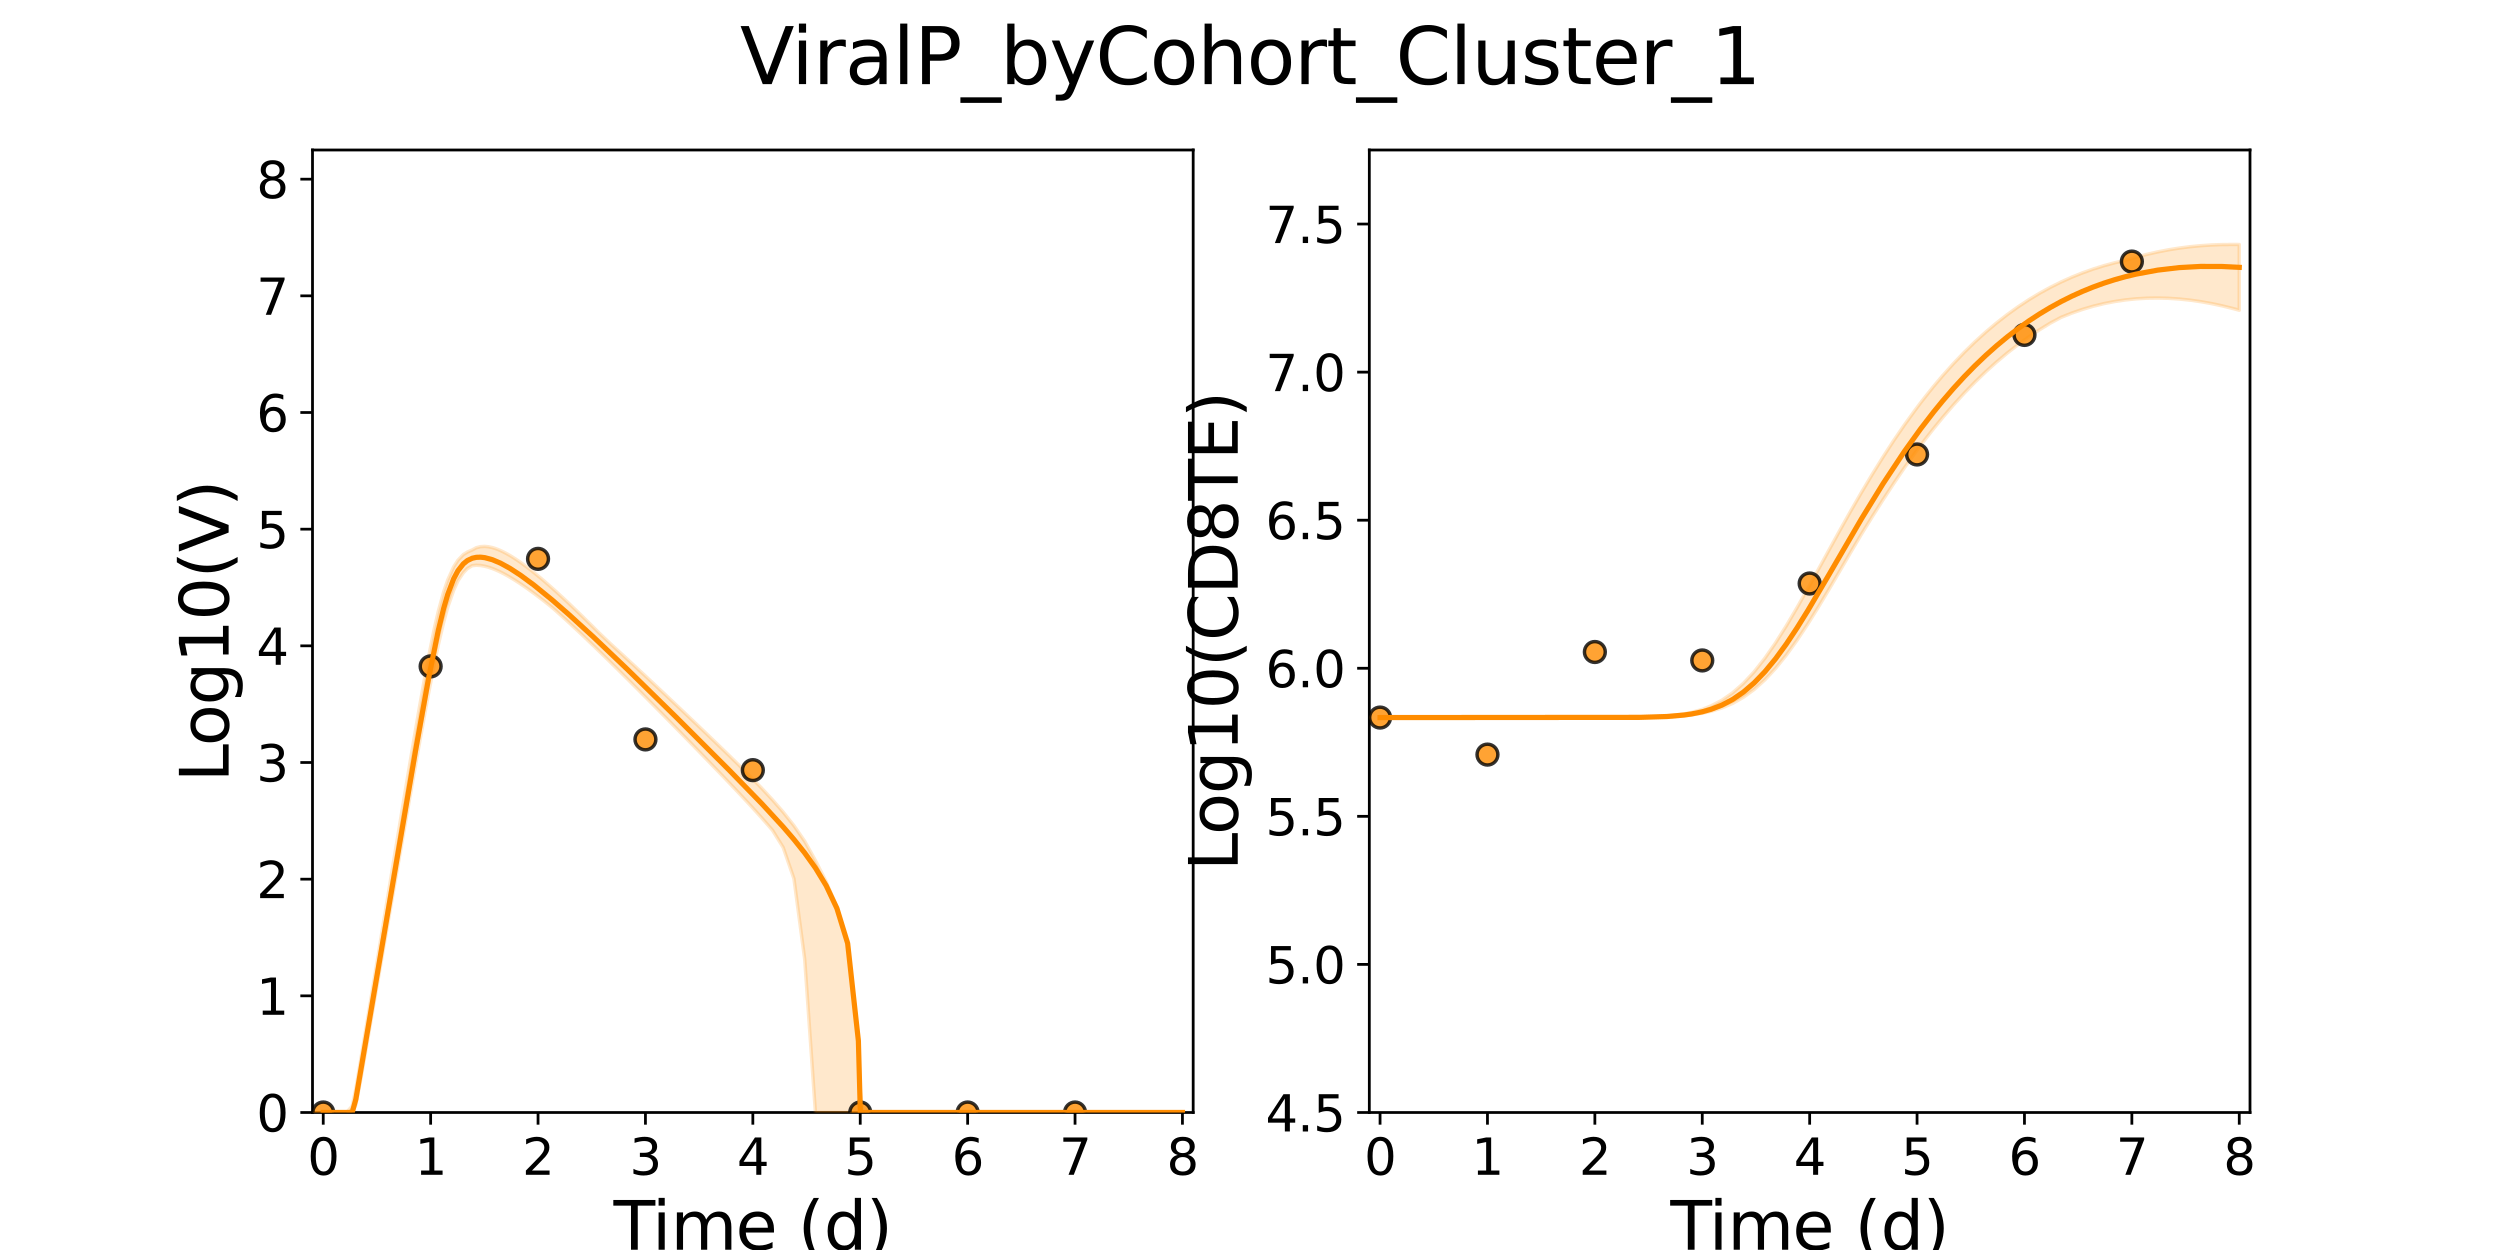 <?xml version="1.0" encoding="utf-8" standalone="no"?>
<!DOCTYPE svg PUBLIC "-//W3C//DTD SVG 1.1//EN"
  "http://www.w3.org/Graphics/SVG/1.1/DTD/svg11.dtd">
<svg xmlns:xlink="http://www.w3.org/1999/xlink" width="720pt" height="360pt" viewBox="0 0 720 360" xmlns="http://www.w3.org/2000/svg" version="1.1">
 <defs>
  <style type="text/css">*{stroke-linejoin: round; stroke-linecap: butt}</style>
 </defs>
 <g id="figure_1">
  <g id="patch_1">
   <path d="M 0 360 
L 720 360 
L 720 0 
L 0 0 
z
" style="fill: #ffffff"/>
  </g>
  <g id="axes_1">
   <g id="patch_2">
    <path d="M 90 320.4 
L 343.636 320.4 
L 343.636 43.2 
L 90 43.2 
z
" style="fill: #ffffff"/>
   </g>
   <g id="matplotlib.axis_1">
    <g id="xtick_1">
     <g id="line2d_1">
      <defs>
       <path id="mabcf1d0ec0" d="M 0 0 
L 0 3.5 
" style="stroke: #000000; stroke-width: 0.8"/>
      </defs>
      <g>
       <use xlink:href="#mabcf1d0ec0" x="93.093" y="320.4" style="stroke: #000000; stroke-width: 0.8"/>
      </g>
     </g>
     <g id="text_1">
      <!-- 0 -->
      <g transform="translate(88.512 338.342) scale(0.144 -0.144)">
       <defs>
        <path id="DejaVuSans-30" d="M 2034 4250 
Q 1547 4250 1301 3770 
Q 1056 3291 1056 2328 
Q 1056 1369 1301 889 
Q 1547 409 2034 409 
Q 2525 409 2770 889 
Q 3016 1369 3016 2328 
Q 3016 3291 2770 3770 
Q 2525 4250 2034 4250 
z
M 2034 4750 
Q 2819 4750 3233 4129 
Q 3647 3509 3647 2328 
Q 3647 1150 3233 529 
Q 2819 -91 2034 -91 
Q 1250 -91 836 529 
Q 422 1150 422 2328 
Q 422 3509 836 4129 
Q 1250 4750 2034 4750 
z
" transform="scale(0.016)"/>
       </defs>
       <use xlink:href="#DejaVuSans-30"/>
      </g>
     </g>
    </g>
    <g id="xtick_2">
     <g id="line2d_2">
      <g>
       <use xlink:href="#mabcf1d0ec0" x="124.024" y="320.4" style="stroke: #000000; stroke-width: 0.8"/>
      </g>
     </g>
     <g id="text_2">
      <!-- 1 -->
      <g transform="translate(119.443 338.342) scale(0.144 -0.144)">
       <defs>
        <path id="DejaVuSans-31" d="M 794 531 
L 1825 531 
L 1825 4091 
L 703 3866 
L 703 4441 
L 1819 4666 
L 2450 4666 
L 2450 531 
L 3481 531 
L 3481 0 
L 794 0 
L 794 531 
z
" transform="scale(0.016)"/>
       </defs>
       <use xlink:href="#DejaVuSans-31"/>
      </g>
     </g>
    </g>
    <g id="xtick_3">
     <g id="line2d_3">
      <g>
       <use xlink:href="#mabcf1d0ec0" x="154.956" y="320.4" style="stroke: #000000; stroke-width: 0.8"/>
      </g>
     </g>
     <g id="text_3">
      <!-- 2 -->
      <g transform="translate(150.375 338.342) scale(0.144 -0.144)">
       <defs>
        <path id="DejaVuSans-32" d="M 1228 531 
L 3431 531 
L 3431 0 
L 469 0 
L 469 531 
Q 828 903 1448 1529 
Q 2069 2156 2228 2338 
Q 2531 2678 2651 2914 
Q 2772 3150 2772 3378 
Q 2772 3750 2511 3984 
Q 2250 4219 1831 4219 
Q 1534 4219 1204 4116 
Q 875 4013 500 3803 
L 500 4441 
Q 881 4594 1212 4672 
Q 1544 4750 1819 4750 
Q 2544 4750 2975 4387 
Q 3406 4025 3406 3419 
Q 3406 3131 3298 2873 
Q 3191 2616 2906 2266 
Q 2828 2175 2409 1742 
Q 1991 1309 1228 531 
z
" transform="scale(0.016)"/>
       </defs>
       <use xlink:href="#DejaVuSans-32"/>
      </g>
     </g>
    </g>
    <g id="xtick_4">
     <g id="line2d_4">
      <g>
       <use xlink:href="#mabcf1d0ec0" x="185.887" y="320.4" style="stroke: #000000; stroke-width: 0.8"/>
      </g>
     </g>
     <g id="text_4">
      <!-- 3 -->
      <g transform="translate(181.306 338.342) scale(0.144 -0.144)">
       <defs>
        <path id="DejaVuSans-33" d="M 2597 2516 
Q 3050 2419 3304 2112 
Q 3559 1806 3559 1356 
Q 3559 666 3084 287 
Q 2609 -91 1734 -91 
Q 1441 -91 1130 -33 
Q 819 25 488 141 
L 488 750 
Q 750 597 1062 519 
Q 1375 441 1716 441 
Q 2309 441 2620 675 
Q 2931 909 2931 1356 
Q 2931 1769 2642 2001 
Q 2353 2234 1838 2234 
L 1294 2234 
L 1294 2753 
L 1863 2753 
Q 2328 2753 2575 2939 
Q 2822 3125 2822 3475 
Q 2822 3834 2567 4026 
Q 2313 4219 1838 4219 
Q 1578 4219 1281 4162 
Q 984 4106 628 3988 
L 628 4550 
Q 988 4650 1302 4700 
Q 1616 4750 1894 4750 
Q 2613 4750 3031 4423 
Q 3450 4097 3450 3541 
Q 3450 3153 3228 2886 
Q 3006 2619 2597 2516 
z
" transform="scale(0.016)"/>
       </defs>
       <use xlink:href="#DejaVuSans-33"/>
      </g>
     </g>
    </g>
    <g id="xtick_5">
     <g id="line2d_5">
      <g>
       <use xlink:href="#mabcf1d0ec0" x="216.818" y="320.4" style="stroke: #000000; stroke-width: 0.8"/>
      </g>
     </g>
     <g id="text_5">
      <!-- 4 -->
      <g transform="translate(212.237 338.342) scale(0.144 -0.144)">
       <defs>
        <path id="DejaVuSans-34" d="M 2419 4116 
L 825 1625 
L 2419 1625 
L 2419 4116 
z
M 2253 4666 
L 3047 4666 
L 3047 1625 
L 3713 1625 
L 3713 1100 
L 3047 1100 
L 3047 0 
L 2419 0 
L 2419 1100 
L 313 1100 
L 313 1709 
L 2253 4666 
z
" transform="scale(0.016)"/>
       </defs>
       <use xlink:href="#DejaVuSans-34"/>
      </g>
     </g>
    </g>
    <g id="xtick_6">
     <g id="line2d_6">
      <g>
       <use xlink:href="#mabcf1d0ec0" x="247.749" y="320.4" style="stroke: #000000; stroke-width: 0.8"/>
      </g>
     </g>
     <g id="text_6">
      <!-- 5 -->
      <g transform="translate(243.168 338.342) scale(0.144 -0.144)">
       <defs>
        <path id="DejaVuSans-35" d="M 691 4666 
L 3169 4666 
L 3169 4134 
L 1269 4134 
L 1269 2991 
Q 1406 3038 1543 3061 
Q 1681 3084 1819 3084 
Q 2600 3084 3056 2656 
Q 3513 2228 3513 1497 
Q 3513 744 3044 326 
Q 2575 -91 1722 -91 
Q 1428 -91 1123 -41 
Q 819 9 494 109 
L 494 744 
Q 775 591 1075 516 
Q 1375 441 1709 441 
Q 2250 441 2565 725 
Q 2881 1009 2881 1497 
Q 2881 1984 2565 2268 
Q 2250 2553 1709 2553 
Q 1456 2553 1204 2497 
Q 953 2441 691 2322 
L 691 4666 
z
" transform="scale(0.016)"/>
       </defs>
       <use xlink:href="#DejaVuSans-35"/>
      </g>
     </g>
    </g>
    <g id="xtick_7">
     <g id="line2d_7">
      <g>
       <use xlink:href="#mabcf1d0ec0" x="278.681" y="320.4" style="stroke: #000000; stroke-width: 0.8"/>
      </g>
     </g>
     <g id="text_7">
      <!-- 6 -->
      <g transform="translate(274.1 338.342) scale(0.144 -0.144)">
       <defs>
        <path id="DejaVuSans-36" d="M 2113 2584 
Q 1688 2584 1439 2293 
Q 1191 2003 1191 1497 
Q 1191 994 1439 701 
Q 1688 409 2113 409 
Q 2538 409 2786 701 
Q 3034 994 3034 1497 
Q 3034 2003 2786 2293 
Q 2538 2584 2113 2584 
z
M 3366 4563 
L 3366 3988 
Q 3128 4100 2886 4159 
Q 2644 4219 2406 4219 
Q 1781 4219 1451 3797 
Q 1122 3375 1075 2522 
Q 1259 2794 1537 2939 
Q 1816 3084 2150 3084 
Q 2853 3084 3261 2657 
Q 3669 2231 3669 1497 
Q 3669 778 3244 343 
Q 2819 -91 2113 -91 
Q 1303 -91 875 529 
Q 447 1150 447 2328 
Q 447 3434 972 4092 
Q 1497 4750 2381 4750 
Q 2619 4750 2861 4703 
Q 3103 4656 3366 4563 
z
" transform="scale(0.016)"/>
       </defs>
       <use xlink:href="#DejaVuSans-36"/>
      </g>
     </g>
    </g>
    <g id="xtick_8">
     <g id="line2d_8">
      <g>
       <use xlink:href="#mabcf1d0ec0" x="309.612" y="320.4" style="stroke: #000000; stroke-width: 0.8"/>
      </g>
     </g>
     <g id="text_8">
      <!-- 7 -->
      <g transform="translate(305.031 338.342) scale(0.144 -0.144)">
       <defs>
        <path id="DejaVuSans-37" d="M 525 4666 
L 3525 4666 
L 3525 4397 
L 1831 0 
L 1172 0 
L 2766 4134 
L 525 4134 
L 525 4666 
z
" transform="scale(0.016)"/>
       </defs>
       <use xlink:href="#DejaVuSans-37"/>
      </g>
     </g>
    </g>
    <g id="xtick_9">
     <g id="line2d_9">
      <g>
       <use xlink:href="#mabcf1d0ec0" x="340.543" y="320.4" style="stroke: #000000; stroke-width: 0.8"/>
      </g>
     </g>
     <g id="text_9">
      <!-- 8 -->
      <g transform="translate(335.962 338.342) scale(0.144 -0.144)">
       <defs>
        <path id="DejaVuSans-38" d="M 2034 2216 
Q 1584 2216 1326 1975 
Q 1069 1734 1069 1313 
Q 1069 891 1326 650 
Q 1584 409 2034 409 
Q 2484 409 2743 651 
Q 3003 894 3003 1313 
Q 3003 1734 2745 1975 
Q 2488 2216 2034 2216 
z
M 1403 2484 
Q 997 2584 770 2862 
Q 544 3141 544 3541 
Q 544 4100 942 4425 
Q 1341 4750 2034 4750 
Q 2731 4750 3128 4425 
Q 3525 4100 3525 3541 
Q 3525 3141 3298 2862 
Q 3072 2584 2669 2484 
Q 3125 2378 3379 2068 
Q 3634 1759 3634 1313 
Q 3634 634 3220 271 
Q 2806 -91 2034 -91 
Q 1263 -91 848 271 
Q 434 634 434 1313 
Q 434 1759 690 2068 
Q 947 2378 1403 2484 
z
M 1172 3481 
Q 1172 3119 1398 2916 
Q 1625 2713 2034 2713 
Q 2441 2713 2670 2916 
Q 2900 3119 2900 3481 
Q 2900 3844 2670 4047 
Q 2441 4250 2034 4250 
Q 1625 4250 1398 4047 
Q 1172 3844 1172 3481 
z
" transform="scale(0.016)"/>
       </defs>
       <use xlink:href="#DejaVuSans-38"/>
      </g>
     </g>
    </g>
    <g id="text_10">
     <!-- Time (d) -->
     <g transform="translate(176.693 359.925) scale(0.192 -0.192)">
      <defs>
       <path id="DejaVuSans-54" d="M -19 4666 
L 3928 4666 
L 3928 4134 
L 2272 4134 
L 2272 0 
L 1638 0 
L 1638 4134 
L -19 4134 
L -19 4666 
z
" transform="scale(0.016)"/>
       <path id="DejaVuSans-69" d="M 603 3500 
L 1178 3500 
L 1178 0 
L 603 0 
L 603 3500 
z
M 603 4863 
L 1178 4863 
L 1178 4134 
L 603 4134 
L 603 4863 
z
" transform="scale(0.016)"/>
       <path id="DejaVuSans-6d" d="M 3328 2828 
Q 3544 3216 3844 3400 
Q 4144 3584 4550 3584 
Q 5097 3584 5394 3201 
Q 5691 2819 5691 2113 
L 5691 0 
L 5113 0 
L 5113 2094 
Q 5113 2597 4934 2840 
Q 4756 3084 4391 3084 
Q 3944 3084 3684 2787 
Q 3425 2491 3425 1978 
L 3425 0 
L 2847 0 
L 2847 2094 
Q 2847 2600 2669 2842 
Q 2491 3084 2119 3084 
Q 1678 3084 1418 2786 
Q 1159 2488 1159 1978 
L 1159 0 
L 581 0 
L 581 3500 
L 1159 3500 
L 1159 2956 
Q 1356 3278 1631 3431 
Q 1906 3584 2284 3584 
Q 2666 3584 2933 3390 
Q 3200 3197 3328 2828 
z
" transform="scale(0.016)"/>
       <path id="DejaVuSans-65" d="M 3597 1894 
L 3597 1613 
L 953 1613 
Q 991 1019 1311 708 
Q 1631 397 2203 397 
Q 2534 397 2845 478 
Q 3156 559 3463 722 
L 3463 178 
Q 3153 47 2828 -22 
Q 2503 -91 2169 -91 
Q 1331 -91 842 396 
Q 353 884 353 1716 
Q 353 2575 817 3079 
Q 1281 3584 2069 3584 
Q 2775 3584 3186 3129 
Q 3597 2675 3597 1894 
z
M 3022 2063 
Q 3016 2534 2758 2815 
Q 2500 3097 2075 3097 
Q 1594 3097 1305 2825 
Q 1016 2553 972 2059 
L 3022 2063 
z
" transform="scale(0.016)"/>
       <path id="DejaVuSans-20" transform="scale(0.016)"/>
       <path id="DejaVuSans-28" d="M 1984 4856 
Q 1566 4138 1362 3434 
Q 1159 2731 1159 2009 
Q 1159 1288 1364 580 
Q 1569 -128 1984 -844 
L 1484 -844 
Q 1016 -109 783 600 
Q 550 1309 550 2009 
Q 550 2706 781 3412 
Q 1013 4119 1484 4856 
L 1984 4856 
z
" transform="scale(0.016)"/>
       <path id="DejaVuSans-64" d="M 2906 2969 
L 2906 4863 
L 3481 4863 
L 3481 0 
L 2906 0 
L 2906 525 
Q 2725 213 2448 61 
Q 2172 -91 1784 -91 
Q 1150 -91 751 415 
Q 353 922 353 1747 
Q 353 2572 751 3078 
Q 1150 3584 1784 3584 
Q 2172 3584 2448 3432 
Q 2725 3281 2906 2969 
z
M 947 1747 
Q 947 1113 1208 752 
Q 1469 391 1925 391 
Q 2381 391 2643 752 
Q 2906 1113 2906 1747 
Q 2906 2381 2643 2742 
Q 2381 3103 1925 3103 
Q 1469 3103 1208 2742 
Q 947 2381 947 1747 
z
" transform="scale(0.016)"/>
       <path id="DejaVuSans-29" d="M 513 4856 
L 1013 4856 
Q 1481 4119 1714 3412 
Q 1947 2706 1947 2009 
Q 1947 1309 1714 600 
Q 1481 -109 1013 -844 
L 513 -844 
Q 928 -128 1133 580 
Q 1338 1288 1338 2009 
Q 1338 2731 1133 3434 
Q 928 4138 513 4856 
z
" transform="scale(0.016)"/>
      </defs>
      <use xlink:href="#DejaVuSans-54"/>
      <use xlink:href="#DejaVuSans-69" x="57.959"/>
      <use xlink:href="#DejaVuSans-6d" x="85.742"/>
      <use xlink:href="#DejaVuSans-65" x="183.154"/>
      <use xlink:href="#DejaVuSans-20" x="244.678"/>
      <use xlink:href="#DejaVuSans-28" x="276.465"/>
      <use xlink:href="#DejaVuSans-64" x="315.479"/>
      <use xlink:href="#DejaVuSans-29" x="378.955"/>
     </g>
    </g>
   </g>
   <g id="matplotlib.axis_2">
    <g id="ytick_1">
     <g id="line2d_10">
      <defs>
       <path id="m1d8b16c1aa" d="M 0 0 
L -3.5 0 
" style="stroke: #000000; stroke-width: 0.8"/>
      </defs>
      <g>
       <use xlink:href="#m1d8b16c1aa" x="90" y="320.4" style="stroke: #000000; stroke-width: 0.8"/>
      </g>
     </g>
     <g id="text_11">
      <!-- 0 -->
      <g transform="translate(73.838 325.871) scale(0.144 -0.144)">
       <use xlink:href="#DejaVuSans-30"/>
      </g>
     </g>
    </g>
    <g id="ytick_2">
     <g id="line2d_11">
      <g>
       <use xlink:href="#m1d8b16c1aa" x="90" y="286.8" style="stroke: #000000; stroke-width: 0.8"/>
      </g>
     </g>
     <g id="text_12">
      <!-- 1 -->
      <g transform="translate(73.838 292.271) scale(0.144 -0.144)">
       <use xlink:href="#DejaVuSans-31"/>
      </g>
     </g>
    </g>
    <g id="ytick_3">
     <g id="line2d_12">
      <g>
       <use xlink:href="#m1d8b16c1aa" x="90" y="253.2" style="stroke: #000000; stroke-width: 0.8"/>
      </g>
     </g>
     <g id="text_13">
      <!-- 2 -->
      <g transform="translate(73.838 258.671) scale(0.144 -0.144)">
       <use xlink:href="#DejaVuSans-32"/>
      </g>
     </g>
    </g>
    <g id="ytick_4">
     <g id="line2d_13">
      <g>
       <use xlink:href="#m1d8b16c1aa" x="90" y="219.6" style="stroke: #000000; stroke-width: 0.8"/>
      </g>
     </g>
     <g id="text_14">
      <!-- 3 -->
      <g transform="translate(73.838 225.071) scale(0.144 -0.144)">
       <use xlink:href="#DejaVuSans-33"/>
      </g>
     </g>
    </g>
    <g id="ytick_5">
     <g id="line2d_14">
      <g>
       <use xlink:href="#m1d8b16c1aa" x="90" y="186" style="stroke: #000000; stroke-width: 0.8"/>
      </g>
     </g>
     <g id="text_15">
      <!-- 4 -->
      <g transform="translate(73.838 191.471) scale(0.144 -0.144)">
       <use xlink:href="#DejaVuSans-34"/>
      </g>
     </g>
    </g>
    <g id="ytick_6">
     <g id="line2d_15">
      <g>
       <use xlink:href="#m1d8b16c1aa" x="90" y="152.4" style="stroke: #000000; stroke-width: 0.8"/>
      </g>
     </g>
     <g id="text_16">
      <!-- 5 -->
      <g transform="translate(73.838 157.871) scale(0.144 -0.144)">
       <use xlink:href="#DejaVuSans-35"/>
      </g>
     </g>
    </g>
    <g id="ytick_7">
     <g id="line2d_16">
      <g>
       <use xlink:href="#m1d8b16c1aa" x="90" y="118.8" style="stroke: #000000; stroke-width: 0.8"/>
      </g>
     </g>
     <g id="text_17">
      <!-- 6 -->
      <g transform="translate(73.838 124.271) scale(0.144 -0.144)">
       <use xlink:href="#DejaVuSans-36"/>
      </g>
     </g>
    </g>
    <g id="ytick_8">
     <g id="line2d_17">
      <g>
       <use xlink:href="#m1d8b16c1aa" x="90" y="85.2" style="stroke: #000000; stroke-width: 0.8"/>
      </g>
     </g>
     <g id="text_18">
      <!-- 7 -->
      <g transform="translate(73.838 90.671) scale(0.144 -0.144)">
       <use xlink:href="#DejaVuSans-37"/>
      </g>
     </g>
    </g>
    <g id="ytick_9">
     <g id="line2d_18">
      <g>
       <use xlink:href="#m1d8b16c1aa" x="90" y="51.6" style="stroke: #000000; stroke-width: 0.8"/>
      </g>
     </g>
     <g id="text_19">
      <!-- 8 -->
      <g transform="translate(73.838 57.071) scale(0.144 -0.144)">
       <use xlink:href="#DejaVuSans-38"/>
      </g>
     </g>
    </g>
    <g id="text_20">
     <!-- Log10(V) -->
     <g transform="translate(65.845 225.224) rotate(-90) scale(0.192 -0.192)">
      <defs>
       <path id="DejaVuSans-4c" d="M 628 4666 
L 1259 4666 
L 1259 531 
L 3531 531 
L 3531 0 
L 628 0 
L 628 4666 
z
" transform="scale(0.016)"/>
       <path id="DejaVuSans-6f" d="M 1959 3097 
Q 1497 3097 1228 2736 
Q 959 2375 959 1747 
Q 959 1119 1226 758 
Q 1494 397 1959 397 
Q 2419 397 2687 759 
Q 2956 1122 2956 1747 
Q 2956 2369 2687 2733 
Q 2419 3097 1959 3097 
z
M 1959 3584 
Q 2709 3584 3137 3096 
Q 3566 2609 3566 1747 
Q 3566 888 3137 398 
Q 2709 -91 1959 -91 
Q 1206 -91 779 398 
Q 353 888 353 1747 
Q 353 2609 779 3096 
Q 1206 3584 1959 3584 
z
" transform="scale(0.016)"/>
       <path id="DejaVuSans-67" d="M 2906 1791 
Q 2906 2416 2648 2759 
Q 2391 3103 1925 3103 
Q 1463 3103 1205 2759 
Q 947 2416 947 1791 
Q 947 1169 1205 825 
Q 1463 481 1925 481 
Q 2391 481 2648 825 
Q 2906 1169 2906 1791 
z
M 3481 434 
Q 3481 -459 3084 -895 
Q 2688 -1331 1869 -1331 
Q 1566 -1331 1297 -1286 
Q 1028 -1241 775 -1147 
L 775 -588 
Q 1028 -725 1275 -790 
Q 1522 -856 1778 -856 
Q 2344 -856 2625 -561 
Q 2906 -266 2906 331 
L 2906 616 
Q 2728 306 2450 153 
Q 2172 0 1784 0 
Q 1141 0 747 490 
Q 353 981 353 1791 
Q 353 2603 747 3093 
Q 1141 3584 1784 3584 
Q 2172 3584 2450 3431 
Q 2728 3278 2906 2969 
L 2906 3500 
L 3481 3500 
L 3481 434 
z
" transform="scale(0.016)"/>
       <path id="DejaVuSans-56" d="M 1831 0 
L 50 4666 
L 709 4666 
L 2188 738 
L 3669 4666 
L 4325 4666 
L 2547 0 
L 1831 0 
z
" transform="scale(0.016)"/>
      </defs>
      <use xlink:href="#DejaVuSans-4c"/>
      <use xlink:href="#DejaVuSans-6f" x="53.963"/>
      <use xlink:href="#DejaVuSans-67" x="115.145"/>
      <use xlink:href="#DejaVuSans-31" x="178.621"/>
      <use xlink:href="#DejaVuSans-30" x="242.244"/>
      <use xlink:href="#DejaVuSans-28" x="305.867"/>
      <use xlink:href="#DejaVuSans-56" x="344.881"/>
      <use xlink:href="#DejaVuSans-29" x="413.289"/>
     </g>
    </g>
   </g>
   <g id="patch_3">
    <path d="M 90 320.4 
L 90 43.2 
" style="fill: none; stroke: #000000; stroke-width: 0.8; stroke-linejoin: miter; stroke-linecap: square"/>
   </g>
   <g id="patch_4">
    <path d="M 343.636 320.4 
L 343.636 43.2 
" style="fill: none; stroke: #000000; stroke-width: 0.8; stroke-linejoin: miter; stroke-linecap: square"/>
   </g>
   <g id="patch_5">
    <path d="M 90 320.4 
L 343.636 320.4 
" style="fill: none; stroke: #000000; stroke-width: 0.8; stroke-linejoin: miter; stroke-linecap: square"/>
   </g>
   <g id="patch_6">
    <path d="M 90 43.2 
L 343.636 43.2 
" style="fill: none; stroke: #000000; stroke-width: 0.8; stroke-linejoin: miter; stroke-linecap: square"/>
   </g>
   <g id="PolyCollection_1">
    <defs>
     <path id="m49500c4418" d="M 93.093 -39.6 
L 93.093 -39.6 
L 93.096 -39.6 
L 93.123 -39.6 
L 93.399 -39.6 
L 93.775 -39.6 
L 94.43 -39.6 
L 95.163 -39.6 
L 96.306 -39.6 
L 97.259 -39.6 
L 98.715 -39.6 
L 99.759 -39.6 
L 101.432 -39.6 
L 102.48 -41.809 
L 103.977 -49.528 
L 105.069 -55.807 
L 106.713 -65.301 
L 107.786 -71.475 
L 109.235 -79.82 
L 110.338 -86.159 
L 111.9 -95.164 
L 112.984 -101.399 
L 114.42 -109.65 
L 115.524 -115.976 
L 117.059 -124.777 
L 118.147 -130.986 
L 119.594 -139.188 
L 120.705 -145.427 
L 122.267 -154.052 
L 123.388 -160.095 
L 125.094 -168.804 
L 126.229 -174.25 
L 127.787 -180.825 
L 128.962 -185.163 
L 130.663 -190.002 
L 131.89 -192.725 
L 133.435 -195.028 
L 134.612 -196.259 
L 136.009 -197.084 
L 137.17 -197.202 
L 138.397 -197.137 
L 139.624 -196.922 
L 140.707 -196.63 
L 141.791 -196.26 
L 142.61 -195.935 
L 143.441 -195.571 
L 144.156 -195.23 
L 144.898 -194.854 
L 145.531 -194.516 
L 146.198 -194.145 
L 146.865 -193.759 
L 147.457 -193.406 
L 148.072 -193.029 
L 148.688 -192.64 
L 149.303 -192.241 
L 149.918 -191.834 
L 150.533 -191.419 
L 151.148 -190.997 
L 151.774 -190.559 
L 152.414 -190.097 
L 153.076 -189.619 
L 153.764 -189.122 
L 155.905 -187.501 
L 156.784 -186.827 
L 159.054 -185.004 
L 160.132 -184.055 
L 162.552 -181.882 
L 163.822 -180.717 
L 166.417 -178.307 
L 167.879 -176.934 
L 170.972 -173.98 
L 172.588 -172.421 
L 175.681 -169.406 
L 177.527 -167.588 
L 180.62 -164.523 
L 182.781 -162.367 
L 185.874 -159.265 
L 188.446 -156.673 
L 191.539 -153.541 
L 194.632 -150.395 
L 197.725 -147.237 
L 200.818 -144.066 
L 203.911 -140.88 
L 207.004 -137.676 
L 210.097 -134.445 
L 213.191 -131.176 
L 216.284 -127.85 
L 219.377 -124.437 
L 222.47 -120.891 
L 225.563 -115.915 
L 228.656 -106.932 
L 231.749 -83.785 
L 234.842 -39.6 
L 237.936 -39.6 
L 241.029 -39.6 
L 244.122 -39.6 
L 247.215 -39.6 
L 247.583 -39.6 
L 247.78 -39.6 
L 247.963 -39.6 
L 248.149 -39.6 
L 248.279 -39.6 
L 248.497 -39.6 
L 248.747 -39.6 
L 250.108 -39.6 
L 252.496 -39.6 
L 255.178 -39.6 
L 258.272 -39.6 
L 261.365 -39.6 
L 264.458 -39.6 
L 267.551 -39.6 
L 270.644 -39.6 
L 273.737 -39.6 
L 276.83 -39.6 
L 279.923 -39.6 
L 283.017 -39.6 
L 286.11 -39.6 
L 289.203 -39.6 
L 292.296 -39.6 
L 295.389 -39.6 
L 298.482 -39.6 
L 301.575 -39.6 
L 304.668 -39.6 
L 307.762 -39.6 
L 310.855 -39.6 
L 313.948 -39.6 
L 317.041 -39.6 
L 320.134 -39.6 
L 323.227 -39.6 
L 326.32 -39.6 
L 329.413 -39.6 
L 332.507 -39.6 
L 335.6 -39.6 
L 338.693 -39.6 
L 340.543 -39.6 
L 340.543 -39.6 
L 340.543 -39.6 
L 338.693 -39.6 
L 335.6 -39.6 
L 332.507 -39.6 
L 329.413 -39.6 
L 326.32 -39.6 
L 323.227 -39.6 
L 320.134 -39.6 
L 317.041 -39.6 
L 313.948 -39.6 
L 310.855 -39.6 
L 307.762 -39.6 
L 304.668 -39.6 
L 301.575 -39.6 
L 298.482 -39.6 
L 295.389 -39.6 
L 292.296 -39.6 
L 289.203 -39.6 
L 286.11 -39.6 
L 283.017 -39.6 
L 279.923 -39.6 
L 276.83 -39.6 
L 273.737 -39.6 
L 270.644 -39.6 
L 267.551 -39.6 
L 264.458 -39.6 
L 261.365 -39.6 
L 258.272 -39.6 
L 255.178 -39.6 
L 252.496 -39.6 
L 250.108 -39.6 
L 248.747 -39.6 
L 248.497 -39.831 
L 248.279 -41.54 
L 248.149 -42.559 
L 247.963 -44.021 
L 247.78 -45.633 
L 247.583 -49.525 
L 247.215 -60.951 
L 244.122 -88.322 
L 241.029 -98.718 
L 237.936 -106.075 
L 234.842 -112.17 
L 231.749 -117.726 
L 228.656 -122.21 
L 225.563 -126.108 
L 222.47 -129.655 
L 219.377 -132.983 
L 216.284 -136.17 
L 213.191 -139.267 
L 210.097 -142.305 
L 207.004 -145.303 
L 203.911 -148.275 
L 200.818 -151.228 
L 197.725 -154.167 
L 194.632 -157.094 
L 191.539 -160.01 
L 188.446 -162.914 
L 185.874 -165.318 
L 182.781 -168.196 
L 180.62 -170.194 
L 177.527 -173.038 
L 175.681 -174.721 
L 172.588 -177.672 
L 170.972 -179.286 
L 167.879 -182.339 
L 166.417 -183.758 
L 163.822 -186.238 
L 162.552 -187.43 
L 160.132 -189.653 
L 159.054 -190.619 
L 156.784 -192.602 
L 155.905 -193.353 
L 153.764 -195.109 
L 153.076 -195.666 
L 152.414 -196.18 
L 151.774 -196.663 
L 151.148 -197.124 
L 150.533 -197.577 
L 149.918 -198.027 
L 149.303 -198.454 
L 148.688 -198.859 
L 148.072 -199.261 
L 147.457 -199.656 
L 146.865 -200.014 
L 146.198 -200.399 
L 145.531 -200.762 
L 144.898 -201.089 
L 144.156 -201.44 
L 143.441 -201.742 
L 142.61 -202.051 
L 141.791 -202.295 
L 140.707 -202.533 
L 139.624 -202.636 
L 138.397 -202.57 
L 137.17 -202.259 
L 136.009 -201.627 
L 134.612 -201.006 
L 133.435 -200.277 
L 131.89 -198.657 
L 130.663 -196.752 
L 128.962 -192.988 
L 127.787 -189.587 
L 126.229 -183.948 
L 125.094 -179.013 
L 123.388 -170.615 
L 122.267 -164.594 
L 120.705 -155.786 
L 119.594 -149.332 
L 118.147 -140.77 
L 117.059 -134.266 
L 115.524 -125.023 
L 114.42 -118.358 
L 112.984 -109.663 
L 111.9 -103.088 
L 110.338 -93.613 
L 109.235 -86.919 
L 107.786 -78.121 
L 106.713 -71.704 
L 105.069 -61.891 
L 103.977 -55.371 
L 102.48 -46.44 
L 101.432 -41.447 
L 99.759 -39.6 
L 98.715 -39.6 
L 97.259 -39.6 
L 96.306 -39.6 
L 95.163 -39.6 
L 94.43 -39.6 
L 93.775 -39.6 
L 93.399 -39.6 
L 93.123 -39.6 
L 93.096 -39.6 
L 93.093 -39.6 
z
" style="stroke: #ff8c00; stroke-opacity: 0.2"/>
    </defs>
    <g clip-path="url(#p2edbe02f6b)">
     <use xlink:href="#m49500c4418" x="0" y="360" style="fill: #ff8c00; fill-opacity: 0.2; stroke: #ff8c00; stroke-opacity: 0.2"/>
    </g>
   </g>
   <g id="PathCollection_1">
    <defs>
     <path id="m0c4840ddb8" d="M 0 3 
C 0.796 3 1.559 2.684 2.121 2.121 
C 2.684 1.559 3 0.796 3 0 
C 3 -0.796 2.684 -1.559 2.121 -2.121 
C 1.559 -2.684 0.796 -3 0 -3 
C -0.796 -3 -1.559 -2.684 -2.121 -2.121 
C -2.684 -1.559 -3 -0.796 -3 0 
C -3 0.796 -2.684 1.559 -2.121 2.121 
C -1.559 2.684 -0.796 3 0 3 
z
" style="stroke: #000000; stroke-opacity: 0.8"/>
    </defs>
    <g clip-path="url(#p2edbe02f6b)">
     <use xlink:href="#m0c4840ddb8" x="93.093" y="320.4" style="fill: #ff8c00; fill-opacity: 0.8; stroke: #000000; stroke-opacity: 0.8"/>
     <use xlink:href="#m0c4840ddb8" x="124.024" y="191.916" style="fill: #ff8c00; fill-opacity: 0.8; stroke: #000000; stroke-opacity: 0.8"/>
     <use xlink:href="#m0c4840ddb8" x="154.956" y="160.952" style="fill: #ff8c00; fill-opacity: 0.8; stroke: #000000; stroke-opacity: 0.8"/>
     <use xlink:href="#m0c4840ddb8" x="185.887" y="212.953" style="fill: #ff8c00; fill-opacity: 0.8; stroke: #000000; stroke-opacity: 0.8"/>
     <use xlink:href="#m0c4840ddb8" x="216.818" y="221.801" style="fill: #ff8c00; fill-opacity: 0.8; stroke: #000000; stroke-opacity: 0.8"/>
     <use xlink:href="#m0c4840ddb8" x="247.749" y="320.4" style="fill: #ff8c00; fill-opacity: 0.8; stroke: #000000; stroke-opacity: 0.8"/>
     <use xlink:href="#m0c4840ddb8" x="278.681" y="320.4" style="fill: #ff8c00; fill-opacity: 0.8; stroke: #000000; stroke-opacity: 0.8"/>
     <use xlink:href="#m0c4840ddb8" x="309.612" y="320.4" style="fill: #ff8c00; fill-opacity: 0.8; stroke: #000000; stroke-opacity: 0.8"/>
    </g>
   </g>
   <g id="line2d_19">
    <path d="M 93.093 320.4 
L 101.432 320.4 
L 102.48 316.587 
L 119.594 216.651 
L 123.388 195.566 
L 126.229 181.545 
L 127.787 175.16 
L 128.962 171.143 
L 130.663 166.676 
L 131.89 164.365 
L 133.435 162.389 
L 134.612 161.434 
L 136.009 160.77 
L 137.17 160.514 
L 138.397 160.468 
L 139.624 160.606 
L 141.791 161.189 
L 144.156 162.195 
L 146.865 163.684 
L 149.918 165.671 
L 153.764 168.505 
L 159.054 172.813 
L 163.822 176.971 
L 170.972 183.518 
L 180.62 192.711 
L 194.632 206.444 
L 210.097 221.898 
L 219.377 231.441 
L 225.563 238.162 
L 228.656 241.759 
L 231.749 245.634 
L 234.842 249.959 
L 237.936 255.053 
L 241.029 261.61 
L 244.122 271.678 
L 247.215 299.767 
L 247.78 320.4 
L 340.543 320.4 
L 340.543 320.4 
" clip-path="url(#p2edbe02f6b)" style="fill: none; stroke: #ff8c00; stroke-width: 1.5; stroke-linecap: square"/>
   </g>
  </g>
  <g id="axes_2">
   <g id="patch_7">
    <path d="M 394.364 320.4 
L 648 320.4 
L 648 43.2 
L 394.364 43.2 
z
" style="fill: #ffffff"/>
   </g>
   <g id="matplotlib.axis_3">
    <g id="xtick_10">
     <g id="line2d_20">
      <g>
       <use xlink:href="#mabcf1d0ec0" x="397.457" y="320.4" style="stroke: #000000; stroke-width: 0.8"/>
      </g>
     </g>
     <g id="text_21">
      <!-- 0 -->
      <g transform="translate(392.876 338.342) scale(0.144 -0.144)">
       <use xlink:href="#DejaVuSans-30"/>
      </g>
     </g>
    </g>
    <g id="xtick_11">
     <g id="line2d_21">
      <g>
       <use xlink:href="#mabcf1d0ec0" x="428.388" y="320.4" style="stroke: #000000; stroke-width: 0.8"/>
      </g>
     </g>
     <g id="text_22">
      <!-- 1 -->
      <g transform="translate(423.807 338.342) scale(0.144 -0.144)">
       <use xlink:href="#DejaVuSans-31"/>
      </g>
     </g>
    </g>
    <g id="xtick_12">
     <g id="line2d_22">
      <g>
       <use xlink:href="#mabcf1d0ec0" x="459.319" y="320.4" style="stroke: #000000; stroke-width: 0.8"/>
      </g>
     </g>
     <g id="text_23">
      <!-- 2 -->
      <g transform="translate(454.738 338.342) scale(0.144 -0.144)">
       <use xlink:href="#DejaVuSans-32"/>
      </g>
     </g>
    </g>
    <g id="xtick_13">
     <g id="line2d_23">
      <g>
       <use xlink:href="#mabcf1d0ec0" x="490.251" y="320.4" style="stroke: #000000; stroke-width: 0.8"/>
      </g>
     </g>
     <g id="text_24">
      <!-- 3 -->
      <g transform="translate(485.67 338.342) scale(0.144 -0.144)">
       <use xlink:href="#DejaVuSans-33"/>
      </g>
     </g>
    </g>
    <g id="xtick_14">
     <g id="line2d_24">
      <g>
       <use xlink:href="#mabcf1d0ec0" x="521.182" y="320.4" style="stroke: #000000; stroke-width: 0.8"/>
      </g>
     </g>
     <g id="text_25">
      <!-- 4 -->
      <g transform="translate(516.601 338.342) scale(0.144 -0.144)">
       <use xlink:href="#DejaVuSans-34"/>
      </g>
     </g>
    </g>
    <g id="xtick_15">
     <g id="line2d_25">
      <g>
       <use xlink:href="#mabcf1d0ec0" x="552.113" y="320.4" style="stroke: #000000; stroke-width: 0.8"/>
      </g>
     </g>
     <g id="text_26">
      <!-- 5 -->
      <g transform="translate(547.532 338.342) scale(0.144 -0.144)">
       <use xlink:href="#DejaVuSans-35"/>
      </g>
     </g>
    </g>
    <g id="xtick_16">
     <g id="line2d_26">
      <g>
       <use xlink:href="#mabcf1d0ec0" x="583.044" y="320.4" style="stroke: #000000; stroke-width: 0.8"/>
      </g>
     </g>
     <g id="text_27">
      <!-- 6 -->
      <g transform="translate(578.463 338.342) scale(0.144 -0.144)">
       <use xlink:href="#DejaVuSans-36"/>
      </g>
     </g>
    </g>
    <g id="xtick_17">
     <g id="line2d_27">
      <g>
       <use xlink:href="#mabcf1d0ec0" x="613.976" y="320.4" style="stroke: #000000; stroke-width: 0.8"/>
      </g>
     </g>
     <g id="text_28">
      <!-- 7 -->
      <g transform="translate(609.395 338.342) scale(0.144 -0.144)">
       <use xlink:href="#DejaVuSans-37"/>
      </g>
     </g>
    </g>
    <g id="xtick_18">
     <g id="line2d_28">
      <g>
       <use xlink:href="#mabcf1d0ec0" x="644.907" y="320.4" style="stroke: #000000; stroke-width: 0.8"/>
      </g>
     </g>
     <g id="text_29">
      <!-- 8 -->
      <g transform="translate(640.326 338.342) scale(0.144 -0.144)">
       <use xlink:href="#DejaVuSans-38"/>
      </g>
     </g>
    </g>
    <g id="text_30">
     <!-- Time (d) -->
     <g transform="translate(481.057 359.925) scale(0.192 -0.192)">
      <use xlink:href="#DejaVuSans-54"/>
      <use xlink:href="#DejaVuSans-69" x="57.959"/>
      <use xlink:href="#DejaVuSans-6d" x="85.742"/>
      <use xlink:href="#DejaVuSans-65" x="183.154"/>
      <use xlink:href="#DejaVuSans-20" x="244.678"/>
      <use xlink:href="#DejaVuSans-28" x="276.465"/>
      <use xlink:href="#DejaVuSans-64" x="315.479"/>
      <use xlink:href="#DejaVuSans-29" x="378.955"/>
     </g>
    </g>
   </g>
   <g id="matplotlib.axis_4">
    <g id="ytick_10">
     <g id="line2d_29">
      <g>
       <use xlink:href="#m1d8b16c1aa" x="394.364" y="320.4" style="stroke: #000000; stroke-width: 0.8"/>
      </g>
     </g>
     <g id="text_31">
      <!-- 4.5 -->
      <g transform="translate(364.463 325.871) scale(0.144 -0.144)">
       <defs>
        <path id="DejaVuSans-2e" d="M 684 794 
L 1344 794 
L 1344 0 
L 684 0 
L 684 794 
z
" transform="scale(0.016)"/>
       </defs>
       <use xlink:href="#DejaVuSans-34"/>
       <use xlink:href="#DejaVuSans-2e" x="63.623"/>
       <use xlink:href="#DejaVuSans-35" x="95.41"/>
      </g>
     </g>
    </g>
    <g id="ytick_11">
     <g id="line2d_30">
      <g>
       <use xlink:href="#m1d8b16c1aa" x="394.364" y="277.754" style="stroke: #000000; stroke-width: 0.8"/>
      </g>
     </g>
     <g id="text_32">
      <!-- 5.0 -->
      <g transform="translate(364.463 283.225) scale(0.144 -0.144)">
       <use xlink:href="#DejaVuSans-35"/>
       <use xlink:href="#DejaVuSans-2e" x="63.623"/>
       <use xlink:href="#DejaVuSans-30" x="95.41"/>
      </g>
     </g>
    </g>
    <g id="ytick_12">
     <g id="line2d_31">
      <g>
       <use xlink:href="#m1d8b16c1aa" x="394.364" y="235.108" style="stroke: #000000; stroke-width: 0.8"/>
      </g>
     </g>
     <g id="text_33">
      <!-- 5.5 -->
      <g transform="translate(364.463 240.579) scale(0.144 -0.144)">
       <use xlink:href="#DejaVuSans-35"/>
       <use xlink:href="#DejaVuSans-2e" x="63.623"/>
       <use xlink:href="#DejaVuSans-35" x="95.41"/>
      </g>
     </g>
    </g>
    <g id="ytick_13">
     <g id="line2d_32">
      <g>
       <use xlink:href="#m1d8b16c1aa" x="394.364" y="192.462" style="stroke: #000000; stroke-width: 0.8"/>
      </g>
     </g>
     <g id="text_34">
      <!-- 6.0 -->
      <g transform="translate(364.463 197.932) scale(0.144 -0.144)">
       <use xlink:href="#DejaVuSans-36"/>
       <use xlink:href="#DejaVuSans-2e" x="63.623"/>
       <use xlink:href="#DejaVuSans-30" x="95.41"/>
      </g>
     </g>
    </g>
    <g id="ytick_14">
     <g id="line2d_33">
      <g>
       <use xlink:href="#m1d8b16c1aa" x="394.364" y="149.815" style="stroke: #000000; stroke-width: 0.8"/>
      </g>
     </g>
     <g id="text_35">
      <!-- 6.5 -->
      <g transform="translate(364.463 155.286) scale(0.144 -0.144)">
       <use xlink:href="#DejaVuSans-36"/>
       <use xlink:href="#DejaVuSans-2e" x="63.623"/>
       <use xlink:href="#DejaVuSans-35" x="95.41"/>
      </g>
     </g>
    </g>
    <g id="ytick_15">
     <g id="line2d_34">
      <g>
       <use xlink:href="#m1d8b16c1aa" x="394.364" y="107.169" style="stroke: #000000; stroke-width: 0.8"/>
      </g>
     </g>
     <g id="text_36">
      <!-- 7.0 -->
      <g transform="translate(364.463 112.64) scale(0.144 -0.144)">
       <use xlink:href="#DejaVuSans-37"/>
       <use xlink:href="#DejaVuSans-2e" x="63.623"/>
       <use xlink:href="#DejaVuSans-30" x="95.41"/>
      </g>
     </g>
    </g>
    <g id="ytick_16">
     <g id="line2d_35">
      <g>
       <use xlink:href="#m1d8b16c1aa" x="394.364" y="64.523" style="stroke: #000000; stroke-width: 0.8"/>
      </g>
     </g>
     <g id="text_37">
      <!-- 7.5 -->
      <g transform="translate(364.463 69.994) scale(0.144 -0.144)">
       <use xlink:href="#DejaVuSans-37"/>
       <use xlink:href="#DejaVuSans-2e" x="63.623"/>
       <use xlink:href="#DejaVuSans-35" x="95.41"/>
      </g>
     </g>
    </g>
    <g id="text_38">
     <!-- Log10(CD8TE) -->
     <g transform="translate(356.47 250.79) rotate(-90) scale(0.192 -0.192)">
      <defs>
       <path id="DejaVuSans-43" d="M 4122 4306 
L 4122 3641 
Q 3803 3938 3442 4084 
Q 3081 4231 2675 4231 
Q 1875 4231 1450 3742 
Q 1025 3253 1025 2328 
Q 1025 1406 1450 917 
Q 1875 428 2675 428 
Q 3081 428 3442 575 
Q 3803 722 4122 1019 
L 4122 359 
Q 3791 134 3420 21 
Q 3050 -91 2638 -91 
Q 1578 -91 968 557 
Q 359 1206 359 2328 
Q 359 3453 968 4101 
Q 1578 4750 2638 4750 
Q 3056 4750 3426 4639 
Q 3797 4528 4122 4306 
z
" transform="scale(0.016)"/>
       <path id="DejaVuSans-44" d="M 1259 4147 
L 1259 519 
L 2022 519 
Q 2988 519 3436 956 
Q 3884 1394 3884 2338 
Q 3884 3275 3436 3711 
Q 2988 4147 2022 4147 
L 1259 4147 
z
M 628 4666 
L 1925 4666 
Q 3281 4666 3915 4102 
Q 4550 3538 4550 2338 
Q 4550 1131 3912 565 
Q 3275 0 1925 0 
L 628 0 
L 628 4666 
z
" transform="scale(0.016)"/>
       <path id="DejaVuSans-45" d="M 628 4666 
L 3578 4666 
L 3578 4134 
L 1259 4134 
L 1259 2753 
L 3481 2753 
L 3481 2222 
L 1259 2222 
L 1259 531 
L 3634 531 
L 3634 0 
L 628 0 
L 628 4666 
z
" transform="scale(0.016)"/>
      </defs>
      <use xlink:href="#DejaVuSans-4c"/>
      <use xlink:href="#DejaVuSans-6f" x="53.963"/>
      <use xlink:href="#DejaVuSans-67" x="115.145"/>
      <use xlink:href="#DejaVuSans-31" x="178.621"/>
      <use xlink:href="#DejaVuSans-30" x="242.244"/>
      <use xlink:href="#DejaVuSans-28" x="305.867"/>
      <use xlink:href="#DejaVuSans-43" x="344.881"/>
      <use xlink:href="#DejaVuSans-44" x="414.705"/>
      <use xlink:href="#DejaVuSans-38" x="491.707"/>
      <use xlink:href="#DejaVuSans-54" x="555.33"/>
      <use xlink:href="#DejaVuSans-45" x="616.414"/>
      <use xlink:href="#DejaVuSans-29" x="679.598"/>
     </g>
    </g>
   </g>
   <g id="patch_8">
    <path d="M 394.364 320.4 
L 394.364 43.2 
" style="fill: none; stroke: #000000; stroke-width: 0.8; stroke-linejoin: miter; stroke-linecap: square"/>
   </g>
   <g id="patch_9">
    <path d="M 648 320.4 
L 648 43.2 
" style="fill: none; stroke: #000000; stroke-width: 0.8; stroke-linejoin: miter; stroke-linecap: square"/>
   </g>
   <g id="patch_10">
    <path d="M 394.364 320.4 
L 648 320.4 
" style="fill: none; stroke: #000000; stroke-width: 0.8; stroke-linejoin: miter; stroke-linecap: square"/>
   </g>
   <g id="patch_11">
    <path d="M 394.364 43.2 
L 648 43.2 
" style="fill: none; stroke: #000000; stroke-width: 0.8; stroke-linejoin: miter; stroke-linecap: square"/>
   </g>
   <g id="PolyCollection_2">
    <defs>
     <path id="m5e650a3c39" d="M 397.457 -153.34 
L 397.457 -153.34 
L 397.46 -153.34 
L 397.487 -153.34 
L 397.762 -153.34 
L 398.138 -153.34 
L 398.794 -153.34 
L 399.527 -153.34 
L 400.67 -153.34 
L 401.622 -153.34 
L 403.078 -153.34 
L 404.122 -153.34 
L 405.796 -153.34 
L 406.844 -153.34 
L 408.341 -153.34 
L 409.433 -153.34 
L 411.077 -153.34 
L 412.149 -153.34 
L 413.599 -153.34 
L 414.702 -153.34 
L 416.264 -153.34 
L 417.348 -153.34 
L 418.784 -153.34 
L 419.887 -153.34 
L 421.423 -153.34 
L 422.511 -153.34 
L 423.958 -153.34 
L 425.068 -153.34 
L 426.631 -153.34 
L 427.751 -153.34 
L 429.458 -153.34 
L 430.593 -153.34 
L 432.15 -153.34 
L 433.326 -153.34 
L 435.026 -153.34 
L 436.254 -153.34 
L 437.798 -153.34 
L 438.976 -153.34 
L 440.373 -153.34 
L 441.534 -153.34 
L 442.76 -153.34 
L 443.987 -153.34 
L 445.071 -153.34 
L 446.155 -153.34 
L 446.973 -153.34 
L 447.804 -153.34 
L 448.519 -153.34 
L 449.261 -153.34 
L 449.894 -153.34 
L 450.561 -153.34 
L 451.229 -153.34 
L 451.821 -153.34 
L 452.436 -153.34 
L 453.051 -153.34 
L 453.666 -153.34 
L 454.282 -153.34 
L 454.897 -153.34 
L 455.512 -153.34 
L 456.138 -153.34 
L 456.778 -153.341 
L 457.439 -153.341 
L 458.128 -153.341 
L 460.269 -153.342 
L 461.148 -153.342 
L 463.418 -153.344 
L 464.495 -153.345 
L 466.915 -153.351 
L 468.186 -153.355 
L 470.781 -153.369 
L 472.242 -153.381 
L 475.335 -153.423 
L 476.951 -153.456 
L 480.044 -153.561 
L 481.89 -153.647 
L 484.983 -153.881 
L 487.144 -154.105 
L 490.238 -154.596 
L 492.809 -155.163 
L 495.902 -156.114 
L 498.995 -157.427 
L 502.089 -159.174 
L 505.182 -161.416 
L 508.275 -164.193 
L 511.368 -167.511 
L 514.461 -171.335 
L 517.554 -175.619 
L 520.647 -180.286 
L 523.74 -185.246 
L 526.834 -190.404 
L 529.927 -195.673 
L 533.02 -200.971 
L 536.113 -206.185 
L 539.206 -211.184 
L 542.299 -216.05 
L 545.392 -220.755 
L 548.485 -225.302 
L 551.579 -229.632 
L 551.947 -230.134 
L 552.144 -230.401 
L 552.327 -230.649 
L 552.513 -230.899 
L 552.643 -231.073 
L 552.861 -231.364 
L 553.111 -231.698 
L 554.472 -233.485 
L 556.86 -236.536 
L 559.542 -239.826 
L 562.635 -243.414 
L 565.728 -246.794 
L 568.821 -249.97 
L 571.915 -252.947 
L 575.008 -255.729 
L 578.101 -258.323 
L 581.194 -260.733 
L 584.287 -262.967 
L 587.38 -265.03 
L 590.473 -266.928 
L 593.566 -268.585 
L 596.66 -269.822 
L 599.753 -270.893 
L 602.846 -271.803 
L 605.939 -272.558 
L 609.032 -273.161 
L 612.125 -273.62 
L 615.218 -273.937 
L 618.311 -274.118 
L 621.405 -274.166 
L 624.498 -274.087 
L 627.591 -273.885 
L 630.684 -273.563 
L 633.777 -273.125 
L 636.87 -272.574 
L 639.963 -271.916 
L 643.056 -271.152 
L 644.907 -270.658 
L 644.907 -289.582 
L 644.907 -289.582 
L 643.056 -289.598 
L 639.963 -289.565 
L 636.87 -289.447 
L 633.777 -289.241 
L 630.684 -288.943 
L 627.591 -288.548 
L 624.498 -288.053 
L 621.405 -287.453 
L 618.311 -286.744 
L 615.218 -285.921 
L 612.125 -285.037 
L 609.032 -284.323 
L 605.939 -283.486 
L 602.846 -282.519 
L 599.753 -281.418 
L 596.66 -280.176 
L 593.566 -278.787 
L 590.473 -277.244 
L 587.38 -275.542 
L 584.287 -273.674 
L 581.194 -271.632 
L 578.101 -269.41 
L 575.008 -267 
L 571.915 -264.395 
L 568.821 -261.588 
L 565.728 -258.573 
L 562.635 -255.341 
L 559.542 -251.887 
L 556.86 -248.712 
L 554.472 -245.717 
L 553.111 -243.967 
L 552.861 -243.634 
L 552.643 -243.345 
L 552.513 -243.172 
L 552.327 -242.924 
L 552.144 -242.681 
L 551.947 -242.419 
L 551.579 -241.929 
L 548.485 -237.656 
L 545.392 -233.135 
L 542.299 -228.375 
L 539.206 -223.394 
L 536.113 -218.218 
L 533.02 -212.859 
L 529.927 -207.354 
L 526.834 -201.748 
L 523.74 -196.102 
L 520.647 -190.495 
L 517.554 -185.019 
L 514.461 -179.777 
L 511.368 -174.88 
L 508.275 -170.432 
L 505.182 -166.518 
L 502.089 -163.194 
L 498.995 -160.473 
L 495.902 -158.333 
L 492.809 -156.715 
L 490.238 -155.691 
L 487.144 -154.82 
L 484.983 -154.391 
L 481.89 -153.957 
L 480.044 -153.783 
L 476.951 -153.582 
L 475.335 -153.515 
L 472.242 -153.428 
L 470.781 -153.403 
L 468.186 -153.373 
L 466.915 -153.364 
L 464.495 -153.353 
L 463.418 -153.349 
L 461.148 -153.345 
L 460.269 -153.344 
L 458.128 -153.342 
L 457.439 -153.342 
L 456.778 -153.341 
L 456.138 -153.341 
L 455.512 -153.341 
L 454.897 -153.341 
L 454.282 -153.341 
L 453.666 -153.34 
L 453.051 -153.34 
L 452.436 -153.34 
L 451.821 -153.34 
L 451.229 -153.34 
L 450.561 -153.34 
L 449.894 -153.34 
L 449.261 -153.34 
L 448.519 -153.34 
L 447.804 -153.34 
L 446.973 -153.34 
L 446.155 -153.34 
L 445.071 -153.34 
L 443.987 -153.34 
L 442.76 -153.34 
L 441.534 -153.34 
L 440.373 -153.34 
L 438.976 -153.34 
L 437.798 -153.34 
L 436.254 -153.34 
L 435.026 -153.34 
L 433.326 -153.34 
L 432.15 -153.34 
L 430.593 -153.34 
L 429.458 -153.34 
L 427.751 -153.34 
L 426.631 -153.34 
L 425.068 -153.34 
L 423.958 -153.34 
L 422.511 -153.34 
L 421.423 -153.34 
L 419.887 -153.34 
L 418.784 -153.34 
L 417.348 -153.34 
L 416.264 -153.34 
L 414.702 -153.34 
L 413.599 -153.34 
L 412.149 -153.34 
L 411.077 -153.34 
L 409.433 -153.34 
L 408.341 -153.34 
L 406.844 -153.34 
L 405.796 -153.34 
L 404.122 -153.34 
L 403.078 -153.34 
L 401.622 -153.34 
L 400.67 -153.34 
L 399.527 -153.34 
L 398.794 -153.34 
L 398.138 -153.34 
L 397.762 -153.34 
L 397.487 -153.34 
L 397.46 -153.34 
L 397.457 -153.34 
z
" style="stroke: #ff8c00; stroke-opacity: 0.2"/>
    </defs>
    <g clip-path="url(#pd306b3684a)">
     <use xlink:href="#m5e650a3c39" x="0" y="360" style="fill: #ff8c00; fill-opacity: 0.2; stroke: #ff8c00; stroke-opacity: 0.2"/>
    </g>
   </g>
   <g id="PathCollection_2">
    <g clip-path="url(#pd306b3684a)">
     <use xlink:href="#m0c4840ddb8" x="397.457" y="206.66" style="fill: #ff8c00; fill-opacity: 0.8; stroke: #000000; stroke-opacity: 0.8"/>
     <use xlink:href="#m0c4840ddb8" x="428.388" y="217.326" style="fill: #ff8c00; fill-opacity: 0.8; stroke: #000000; stroke-opacity: 0.8"/>
     <use xlink:href="#m0c4840ddb8" x="459.319" y="187.774" style="fill: #ff8c00; fill-opacity: 0.8; stroke: #000000; stroke-opacity: 0.8"/>
     <use xlink:href="#m0c4840ddb8" x="490.251" y="190.21" style="fill: #ff8c00; fill-opacity: 0.8; stroke: #000000; stroke-opacity: 0.8"/>
     <use xlink:href="#m0c4840ddb8" x="521.182" y="168.048" style="fill: #ff8c00; fill-opacity: 0.8; stroke: #000000; stroke-opacity: 0.8"/>
     <use xlink:href="#m0c4840ddb8" x="552.113" y="130.888" style="fill: #ff8c00; fill-opacity: 0.8; stroke: #000000; stroke-opacity: 0.8"/>
     <use xlink:href="#m0c4840ddb8" x="583.044" y="96.454" style="fill: #ff8c00; fill-opacity: 0.8; stroke: #000000; stroke-opacity: 0.8"/>
     <use xlink:href="#m0c4840ddb8" x="613.976" y="75.334" style="fill: #ff8c00; fill-opacity: 0.8; stroke: #000000; stroke-opacity: 0.8"/>
    </g>
   </g>
   <g id="line2d_36">
    <path d="M 397.457 206.66 
L 472.242 206.601 
L 480.044 206.358 
L 484.983 205.932 
L 487.144 205.625 
L 490.238 205 
L 492.809 204.27 
L 495.902 203.07 
L 498.995 201.446 
L 502.089 199.33 
L 505.182 196.676 
L 508.275 193.464 
L 511.368 189.714 
L 514.461 185.475 
L 517.554 180.824 
L 520.647 175.855 
L 526.834 165.347 
L 536.113 149.403 
L 542.299 139.324 
L 548.485 129.979 
L 553.111 123.539 
L 556.86 118.677 
L 559.542 115.396 
L 562.635 111.815 
L 565.728 108.449 
L 568.821 105.292 
L 571.915 102.339 
L 575.008 99.584 
L 578.101 97.021 
L 581.194 94.644 
L 584.287 92.446 
L 587.38 90.421 
L 590.473 88.562 
L 593.566 86.862 
L 596.66 85.317 
L 599.753 83.919 
L 602.846 82.662 
L 605.939 81.542 
L 609.032 80.553 
L 612.125 79.688 
L 615.218 78.944 
L 621.405 77.796 
L 627.591 77.07 
L 633.777 76.731 
L 639.963 76.747 
L 644.907 76.993 
L 644.907 76.993 
" clip-path="url(#pd306b3684a)" style="fill: none; stroke: #ff8c00; stroke-width: 1.5; stroke-linecap: square"/>
   </g>
  </g>
  <g id="text_39">
   <!-- ViralP_byCohort_Cluster_1 -->
   <g transform="translate(213.11 24.221) scale(0.224 -0.224)">
    <defs>
     <path id="DejaVuSans-72" d="M 2631 2963 
Q 2534 3019 2420 3045 
Q 2306 3072 2169 3072 
Q 1681 3072 1420 2755 
Q 1159 2438 1159 1844 
L 1159 0 
L 581 0 
L 581 3500 
L 1159 3500 
L 1159 2956 
Q 1341 3275 1631 3429 
Q 1922 3584 2338 3584 
Q 2397 3584 2469 3576 
Q 2541 3569 2628 3553 
L 2631 2963 
z
" transform="scale(0.016)"/>
     <path id="DejaVuSans-61" d="M 2194 1759 
Q 1497 1759 1228 1600 
Q 959 1441 959 1056 
Q 959 750 1161 570 
Q 1363 391 1709 391 
Q 2188 391 2477 730 
Q 2766 1069 2766 1631 
L 2766 1759 
L 2194 1759 
z
M 3341 1997 
L 3341 0 
L 2766 0 
L 2766 531 
Q 2569 213 2275 61 
Q 1981 -91 1556 -91 
Q 1019 -91 701 211 
Q 384 513 384 1019 
Q 384 1609 779 1909 
Q 1175 2209 1959 2209 
L 2766 2209 
L 2766 2266 
Q 2766 2663 2505 2880 
Q 2244 3097 1772 3097 
Q 1472 3097 1187 3025 
Q 903 2953 641 2809 
L 641 3341 
Q 956 3463 1253 3523 
Q 1550 3584 1831 3584 
Q 2591 3584 2966 3190 
Q 3341 2797 3341 1997 
z
" transform="scale(0.016)"/>
     <path id="DejaVuSans-6c" d="M 603 4863 
L 1178 4863 
L 1178 0 
L 603 0 
L 603 4863 
z
" transform="scale(0.016)"/>
     <path id="DejaVuSans-50" d="M 1259 4147 
L 1259 2394 
L 2053 2394 
Q 2494 2394 2734 2622 
Q 2975 2850 2975 3272 
Q 2975 3691 2734 3919 
Q 2494 4147 2053 4147 
L 1259 4147 
z
M 628 4666 
L 2053 4666 
Q 2838 4666 3239 4311 
Q 3641 3956 3641 3272 
Q 3641 2581 3239 2228 
Q 2838 1875 2053 1875 
L 1259 1875 
L 1259 0 
L 628 0 
L 628 4666 
z
" transform="scale(0.016)"/>
     <path id="DejaVuSans-5f" d="M 3263 -1063 
L 3263 -1509 
L -63 -1509 
L -63 -1063 
L 3263 -1063 
z
" transform="scale(0.016)"/>
     <path id="DejaVuSans-62" d="M 3116 1747 
Q 3116 2381 2855 2742 
Q 2594 3103 2138 3103 
Q 1681 3103 1420 2742 
Q 1159 2381 1159 1747 
Q 1159 1113 1420 752 
Q 1681 391 2138 391 
Q 2594 391 2855 752 
Q 3116 1113 3116 1747 
z
M 1159 2969 
Q 1341 3281 1617 3432 
Q 1894 3584 2278 3584 
Q 2916 3584 3314 3078 
Q 3713 2572 3713 1747 
Q 3713 922 3314 415 
Q 2916 -91 2278 -91 
Q 1894 -91 1617 61 
Q 1341 213 1159 525 
L 1159 0 
L 581 0 
L 581 4863 
L 1159 4863 
L 1159 2969 
z
" transform="scale(0.016)"/>
     <path id="DejaVuSans-79" d="M 2059 -325 
Q 1816 -950 1584 -1140 
Q 1353 -1331 966 -1331 
L 506 -1331 
L 506 -850 
L 844 -850 
Q 1081 -850 1212 -737 
Q 1344 -625 1503 -206 
L 1606 56 
L 191 3500 
L 800 3500 
L 1894 763 
L 2988 3500 
L 3597 3500 
L 2059 -325 
z
" transform="scale(0.016)"/>
     <path id="DejaVuSans-68" d="M 3513 2113 
L 3513 0 
L 2938 0 
L 2938 2094 
Q 2938 2591 2744 2837 
Q 2550 3084 2163 3084 
Q 1697 3084 1428 2787 
Q 1159 2491 1159 1978 
L 1159 0 
L 581 0 
L 581 4863 
L 1159 4863 
L 1159 2956 
Q 1366 3272 1645 3428 
Q 1925 3584 2291 3584 
Q 2894 3584 3203 3211 
Q 3513 2838 3513 2113 
z
" transform="scale(0.016)"/>
     <path id="DejaVuSans-74" d="M 1172 4494 
L 1172 3500 
L 2356 3500 
L 2356 3053 
L 1172 3053 
L 1172 1153 
Q 1172 725 1289 603 
Q 1406 481 1766 481 
L 2356 481 
L 2356 0 
L 1766 0 
Q 1100 0 847 248 
Q 594 497 594 1153 
L 594 3053 
L 172 3053 
L 172 3500 
L 594 3500 
L 594 4494 
L 1172 4494 
z
" transform="scale(0.016)"/>
     <path id="DejaVuSans-75" d="M 544 1381 
L 544 3500 
L 1119 3500 
L 1119 1403 
Q 1119 906 1312 657 
Q 1506 409 1894 409 
Q 2359 409 2629 706 
Q 2900 1003 2900 1516 
L 2900 3500 
L 3475 3500 
L 3475 0 
L 2900 0 
L 2900 538 
Q 2691 219 2414 64 
Q 2138 -91 1772 -91 
Q 1169 -91 856 284 
Q 544 659 544 1381 
z
M 1991 3584 
L 1991 3584 
z
" transform="scale(0.016)"/>
     <path id="DejaVuSans-73" d="M 2834 3397 
L 2834 2853 
Q 2591 2978 2328 3040 
Q 2066 3103 1784 3103 
Q 1356 3103 1142 2972 
Q 928 2841 928 2578 
Q 928 2378 1081 2264 
Q 1234 2150 1697 2047 
L 1894 2003 
Q 2506 1872 2764 1633 
Q 3022 1394 3022 966 
Q 3022 478 2636 193 
Q 2250 -91 1575 -91 
Q 1294 -91 989 -36 
Q 684 19 347 128 
L 347 722 
Q 666 556 975 473 
Q 1284 391 1588 391 
Q 1994 391 2212 530 
Q 2431 669 2431 922 
Q 2431 1156 2273 1281 
Q 2116 1406 1581 1522 
L 1381 1569 
Q 847 1681 609 1914 
Q 372 2147 372 2553 
Q 372 3047 722 3315 
Q 1072 3584 1716 3584 
Q 2034 3584 2315 3537 
Q 2597 3491 2834 3397 
z
" transform="scale(0.016)"/>
    </defs>
    <use xlink:href="#DejaVuSans-56"/>
    <use xlink:href="#DejaVuSans-69" x="66.158"/>
    <use xlink:href="#DejaVuSans-72" x="93.941"/>
    <use xlink:href="#DejaVuSans-61" x="135.055"/>
    <use xlink:href="#DejaVuSans-6c" x="196.334"/>
    <use xlink:href="#DejaVuSans-50" x="224.117"/>
    <use xlink:href="#DejaVuSans-5f" x="284.42"/>
    <use xlink:href="#DejaVuSans-62" x="334.42"/>
    <use xlink:href="#DejaVuSans-79" x="397.896"/>
    <use xlink:href="#DejaVuSans-43" x="457.076"/>
    <use xlink:href="#DejaVuSans-6f" x="526.9"/>
    <use xlink:href="#DejaVuSans-68" x="588.082"/>
    <use xlink:href="#DejaVuSans-6f" x="651.461"/>
    <use xlink:href="#DejaVuSans-72" x="712.643"/>
    <use xlink:href="#DejaVuSans-74" x="753.756"/>
    <use xlink:href="#DejaVuSans-5f" x="792.965"/>
    <use xlink:href="#DejaVuSans-43" x="842.965"/>
    <use xlink:href="#DejaVuSans-6c" x="912.789"/>
    <use xlink:href="#DejaVuSans-75" x="940.572"/>
    <use xlink:href="#DejaVuSans-73" x="1003.951"/>
    <use xlink:href="#DejaVuSans-74" x="1056.051"/>
    <use xlink:href="#DejaVuSans-65" x="1095.26"/>
    <use xlink:href="#DejaVuSans-72" x="1156.783"/>
    <use xlink:href="#DejaVuSans-5f" x="1197.896"/>
    <use xlink:href="#DejaVuSans-31" x="1247.896"/>
   </g>
  </g>
 </g>
 <defs>
  <clipPath id="p2edbe02f6b">
   <rect x="90" y="43.2" width="253.636" height="277.2"/>
  </clipPath>
  <clipPath id="pd306b3684a">
   <rect x="394.364" y="43.2" width="253.636" height="277.2"/>
  </clipPath>
 </defs>
</svg>
